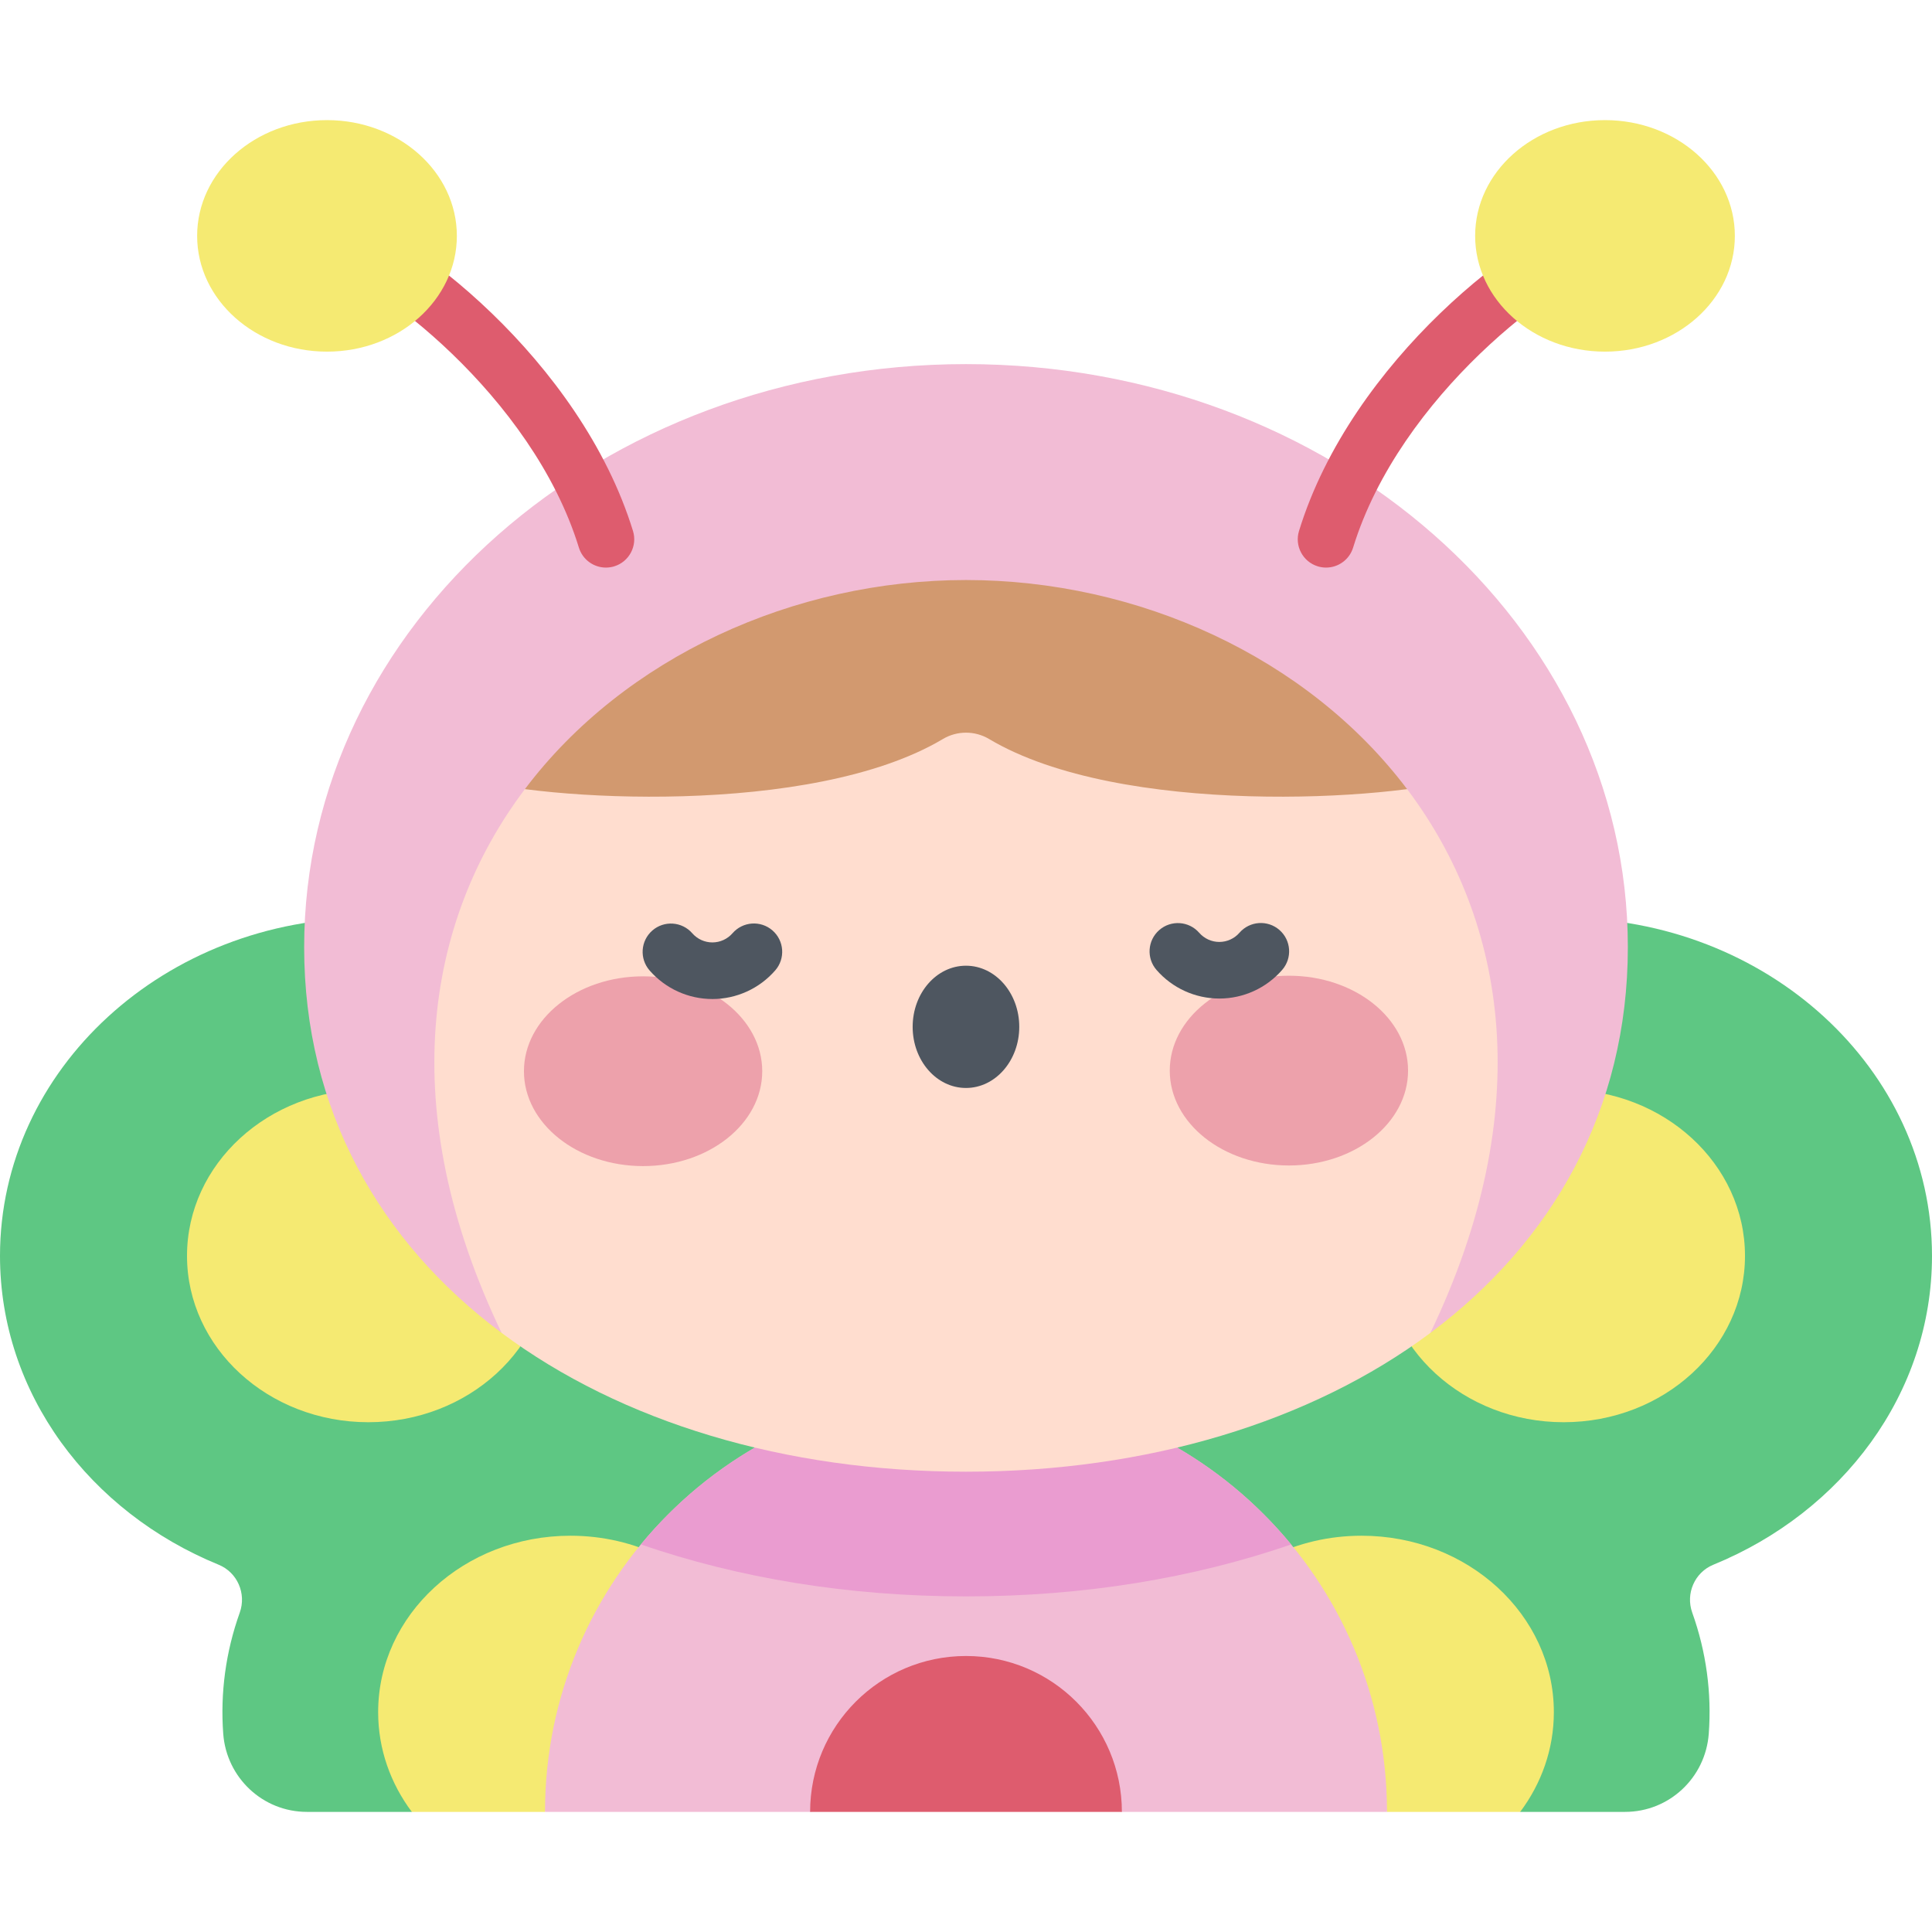<svg id="Capa_1" enable-background="new 0 0 512 512" height="512" viewBox="0 0 512 512" width="512" xmlns="http://www.w3.org/2000/svg"><g><path d="m193.004 427.04.025.007c11.938-6.589 25.494-11.103 40.193-11.918-14.137-25.471-38.003-42.938-38.003-82.313 0-49.464-43.701-89.562-97.609-89.562-53.909 0-97.61 40.098-97.61 89.562 0 36.505 23.805 67.903 57.946 81.851 4.953 2.023 7.398 7.648 5.595 12.685-3.724 10.403-5.182 21.31-4.382 32.108.863 11.653 10.493 20.707 22.178 20.707h27.799c-.001.001 28.493-44.055 83.868-53.127z" fill="#5ec783"/><ellipse cx="97.609" cy="332.816" fill="#f5ea72" rx="48.049" ry="44.087"/><path d="m193.004 427.04c-9.208-12.122-24.506-20.058-41.83-20.058-28.145 0-50.961 20.935-50.961 46.759 0 9.809 3.298 18.908 8.923 26.427h35.296c6.454-17.298 24.081-39.607 48.572-53.128z" fill="#f5ea72"/><path d="m318.996 427.04-.025.007c-11.938-6.589-25.494-11.103-40.193-11.918 14.137-25.471 38.003-42.938 38.003-82.313 0-49.464 43.701-89.562 97.609-89.562s97.609 40.098 97.609 89.562c0 36.505-23.805 67.903-57.946 81.851-4.953 2.023-7.398 7.648-5.595 12.685 3.724 10.403 5.182 21.31 4.382 32.108-.863 11.653-10.493 20.707-22.178 20.707h-27.799c.001.001-28.492-44.055-83.867-53.127z" fill="#5ec783"/><ellipse cx="414.391" cy="332.816" fill="#f5ea72" rx="48.049" ry="44.087"/><path d="m318.996 427.04c9.208-12.122 24.506-20.058 41.83-20.058 28.145 0 50.961 20.935 50.961 46.759 0 9.809-3.298 18.908-8.923 26.427h-35.296c-6.454-17.298-24.082-39.607-48.572-53.128z" fill="#f5ea72"/><path d="m256 368.6c-61.617 0-111.568 49.951-111.568 111.568h70.257l41.311-9.839 41.311 9.839h70.257c0-61.618-49.951-111.568-111.568-111.568z" fill="#f2bcd5"/><path d="m256 438.857c-22.816 0-41.311 18.496-41.311 41.311h82.622c0-22.816-18.496-41.311-41.311-41.311z" fill="#de5c6e"/><path d="m256 423.063c31.259 0 60.292-4.857 86.169-13.769-20.463-24.85-51.465-40.694-86.169-40.694s-65.706 15.845-86.169 40.694c25.877 8.912 54.91 13.769 86.169 13.769z" fill="#ea9cd0"/><path d="m379.064 353.237c73.984-106.201 1.933-228.036-123.064-228.036s-197.048 121.835-123.064 228.036c31.662 23.628 75.112 36.779 123.064 36.779s91.401-13.151 123.064-36.779z" fill="#ffddcf"/><path d="m312.209 118.377 76.171 87.755c-19.554 5.995-91.454 10.436-126.256-10.284-3.77-2.245-8.479-2.245-12.249 0-34.802 20.72-106.702 16.279-126.256 10.284l76.171-87.755z" fill="#d2996f"/><path d="m256 96.492c-96.869 0-175.396 69.188-175.396 154.536 0 43.099 20.033 78.106 52.332 102.209-56.67-118.06 31.945-199.525 123.064-199.525s179.734 81.464 123.064 199.525c32.3-24.103 52.332-59.11 52.332-102.209 0-85.348-78.528-154.536-175.396-154.536z" fill="#f2bcd5"/><path d="m160.578 150.417c-3.206 0-6.174-2.072-7.166-5.296-12.4-40.301-54.301-71.501-68.699-75.368-4-1.074-6.372-5.188-5.297-9.188 1.075-4.001 5.191-6.371 9.189-5.298 19.555 5.253 65.215 40.173 79.144 85.442 1.218 3.959-1.004 8.156-4.963 9.374-.735.227-1.478.334-2.208.334z" fill="#de5c6e"/><ellipse cx="86.658" cy="62.51" fill="#f5ea72" rx="34.413" ry="30.678"/><path d="m351.422 150.417c-.73 0-1.473-.107-2.208-.334-3.959-1.218-6.181-5.415-4.963-9.374 13.929-45.27 59.589-80.189 79.144-85.442 3.998-1.072 8.115 1.297 9.189 5.298 1.075 4-1.297 8.114-5.297 9.188-14.397 3.867-56.299 35.067-68.699 75.368-.992 3.224-3.96 5.296-7.166 5.296z" fill="#de5c6e"/><ellipse cx="425.341" cy="62.51" fill="#f5ea72" rx="34.413" ry="30.678"/><g><g><ellipse cx="170.425" cy="283.882" fill="#eda1ab" rx="31.575" ry="25.145"/><ellipse cx="341.575" cy="283.72" fill="#eda1ab" rx="31.576" ry="25.145"/><ellipse cx="255.989" cy="272.123" fill="#4e5660" rx="14.126" ry="16.2"/></g><g fill="#4e5660"><path d="m188.789 264.75c-6.376 0-12.437-2.757-16.635-7.566-2.724-3.12-2.402-7.858.718-10.582 3.121-2.724 7.859-2.402 10.583.719 1.348 1.544 3.292 2.43 5.335 2.43h.006c2.044-.002 3.989-.892 5.337-2.441 2.719-3.125 7.458-3.454 10.581-.735 3.125 2.719 3.454 7.456.735 10.581-4.195 4.821-10.26 7.59-16.64 7.596-.006-.002-.014-.002-.02-.002z"/><path d="m323.129 264.623c-6.371 0-12.431-2.757-16.63-7.565-2.724-3.12-2.403-7.858.717-10.582 3.121-2.724 7.859-2.403 10.582.717 1.349 1.545 3.292 2.431 5.332 2.431h.008c2.046-.002 3.991-.892 5.337-2.44 2.718-3.126 7.456-3.455 10.581-.737s3.456 7.455.738 10.581c-4.194 4.822-10.259 7.591-16.642 7.597-.006-.002-.014-.002-.023-.002z"/></g></g></g></svg>